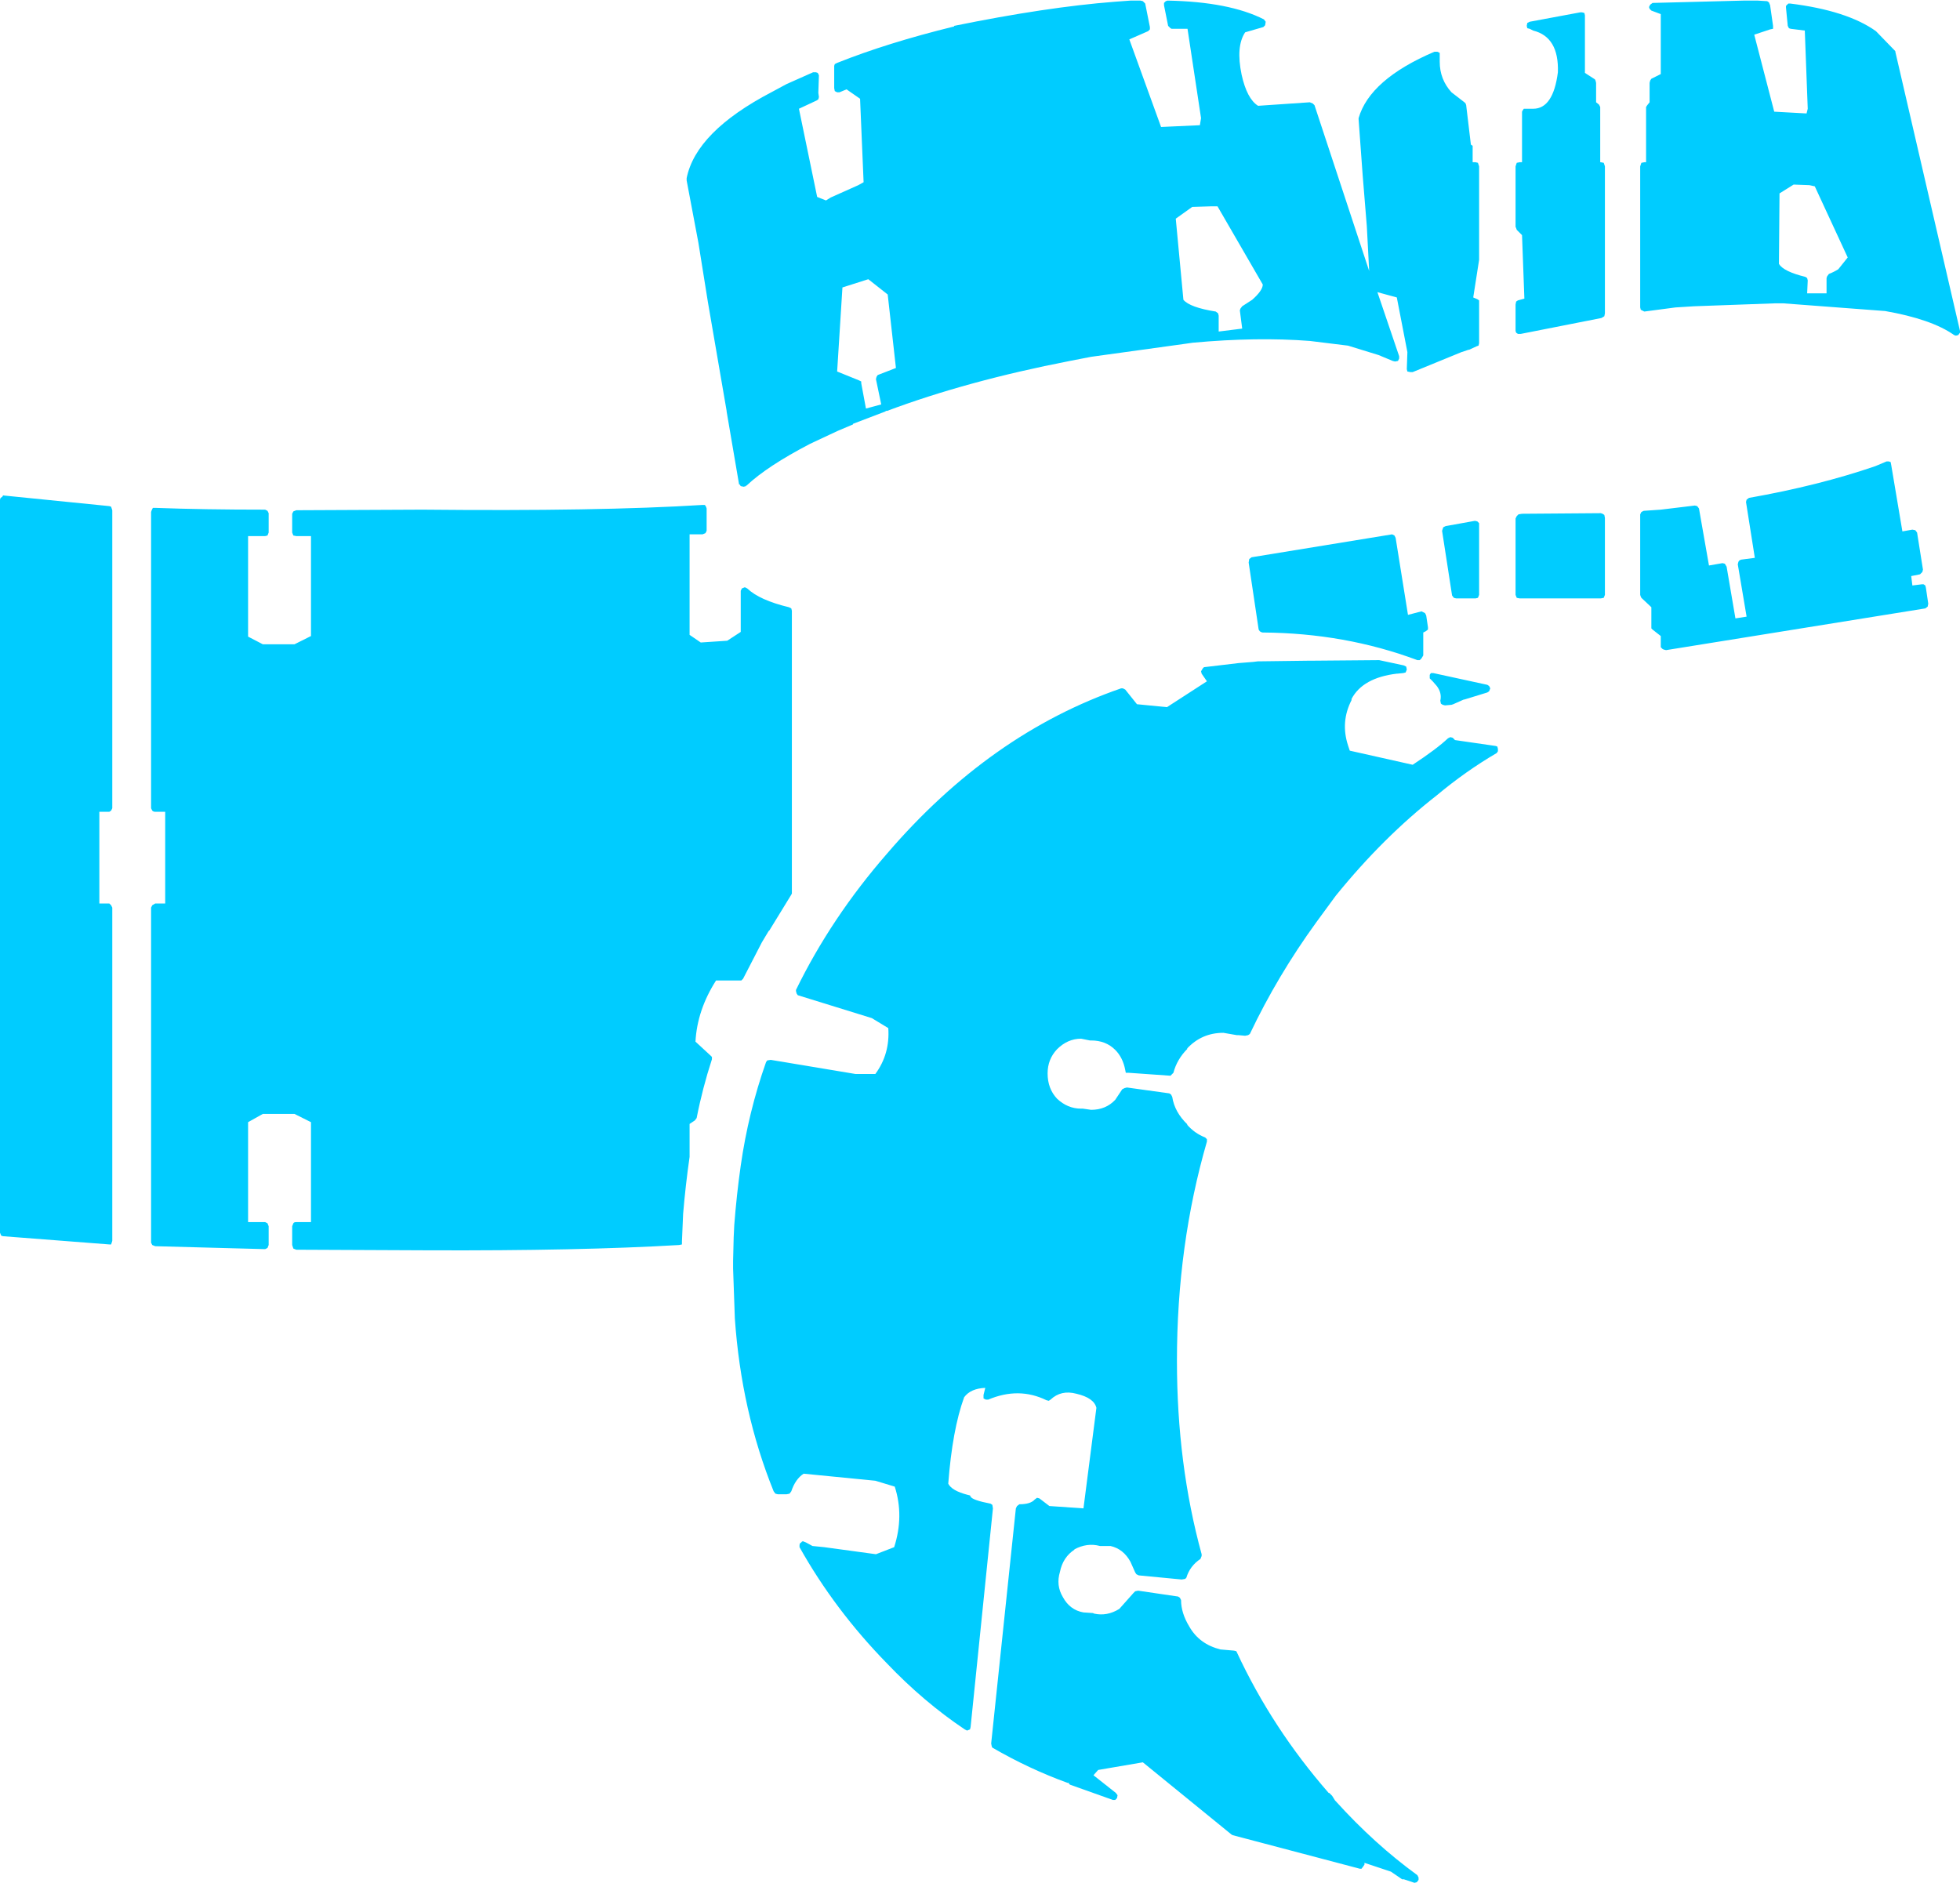 <?xml version="1.0" encoding="UTF-8" standalone="no"?>
<svg xmlns:xlink="http://www.w3.org/1999/xlink" height="160.15px" width="166.7px" xmlns="http://www.w3.org/2000/svg">
  <g transform="matrix(1.0, 0.0, 0.0, 1.0, 0.0, 80.1)">
    <path d="M125.8 -54.35 L125.8 -50.9 125.75 -50.7 125.6 -50.65 124.95 -50.35 124.9 -50.35 124.3 -50.15 120.15 -48.45 119.95 -48.45 119.7 -48.5 119.65 -48.7 119.7 -50.15 118.8 -54.8 117.15 -55.25 119.0 -49.8 119.0 -49.6 118.9 -49.4 118.65 -49.35 118.45 -49.4 117.25 -49.9 114.65 -50.7 111.4 -51.1 Q106.9 -51.45 101.45 -50.95 L100.75 -50.85 92.8 -49.75 91.0 -49.4 Q82.25 -47.7 75.45 -45.15 L75.35 -45.15 75.3 -45.1 72.55 -44.05 72.55 -44.0 71.25 -43.45 70.5 -43.1 68.9 -42.35 Q65.25 -40.45 63.5 -38.8 L63.45 -38.8 63.45 -38.75 63.25 -38.7 63.0 -38.75 62.9 -38.9 62.85 -38.9 62.85 -38.95 61.8 -45.1 61.8 -45.15 60.2 -54.45 59.4 -59.45 58.4 -64.75 58.4 -64.95 Q59.2 -68.9 65.6 -72.25 L66.9 -72.95 69.15 -73.95 69.4 -73.95 69.55 -73.9 69.65 -73.7 69.6 -72.2 69.65 -71.85 69.6 -71.65 69.45 -71.55 67.95 -70.85 69.5 -63.35 70.25 -63.05 70.65 -63.3 73.0 -64.35 73.45 -64.6 73.15 -71.7 72.0 -72.5 71.4 -72.25 71.2 -72.25 71.0 -72.35 70.95 -72.6 70.95 -74.5 71.0 -74.65 71.2 -74.75 Q75.45 -76.45 81.15 -77.85 L81.15 -77.9 Q89.0 -79.5 94.8 -79.95 L96.15 -80.05 97.0 -80.05 97.2 -80.0 97.4 -79.8 97.8 -77.8 97.8 -77.6 97.65 -77.45 96.05 -76.75 98.75 -69.3 102.05 -69.45 102.15 -70.05 101.0 -77.65 99.65 -77.65 99.55 -77.7 99.35 -77.9 99.0 -79.65 99.0 -79.85 99.15 -80.0 99.3 -80.05 Q104.55 -79.95 107.5 -78.45 L107.65 -78.25 107.6 -77.95 107.45 -77.8 105.9 -77.35 Q105.1 -76.15 105.6 -73.75 106.05 -71.7 107.0 -71.1 L111.4 -71.4 111.65 -71.3 111.8 -71.15 116.45 -57.05 116.25 -60.85 115.9 -65.15 115.55 -69.95 115.55 -70.05 Q116.5 -73.35 122.0 -75.7 L122.25 -75.7 122.45 -75.6 122.45 -75.35 122.45 -74.85 Q122.45 -73.35 123.45 -72.25 L124.55 -71.4 124.65 -71.3 124.7 -71.15 125.1 -67.8 125.25 -67.7 125.25 -67.45 125.25 -66.3 125.5 -66.3 125.7 -66.25 125.8 -65.95 125.8 -58.0 125.3 -54.8 125.65 -54.65 125.8 -54.55 125.8 -54.35 M73.25 -47.5 L73.65 -45.35 74.95 -45.7 74.5 -47.85 74.55 -48.05 74.65 -48.2 76.2 -48.8 75.5 -55.05 73.85 -56.35 71.65 -55.65 71.2 -48.5 73.05 -47.75 73.25 -47.65 73.25 -47.5 M13.2 -3.25 L14.05 -3.25 14.05 -11.05 13.2 -11.05 Q13.05 -11.05 12.95 -11.15 L12.85 -11.35 12.85 -36.55 12.9 -36.7 13.0 -36.9 13.25 -36.9 Q17.3 -36.75 22.55 -36.75 L22.75 -36.65 22.85 -36.45 22.85 -34.8 22.75 -34.55 22.55 -34.5 21.1 -34.5 21.1 -25.95 22.35 -25.3 25.05 -25.3 26.45 -26.0 26.45 -34.5 25.2 -34.5 24.95 -34.55 24.85 -34.8 24.85 -36.4 24.95 -36.6 25.2 -36.7 35.9 -36.75 Q50.95 -36.6 59.75 -37.15 L59.95 -37.15 60.05 -37.0 60.1 -36.85 60.1 -34.95 60.0 -34.75 59.75 -34.65 58.65 -34.65 58.65 -26.1 59.6 -25.45 61.85 -25.6 63.0 -26.35 63.0 -29.85 63.1 -30.05 63.35 -30.15 63.55 -30.05 Q64.6 -29.05 67.1 -28.45 L67.3 -28.35 67.35 -28.15 67.35 -4.1 67.3 -4.0 65.4 -0.9 65.4 -0.95 64.8 0.05 63.2 3.15 63.05 3.3 62.9 3.3 60.9 3.3 Q59.3 5.8 59.15 8.5 L60.45 9.7 60.55 9.8 60.55 10.0 Q59.75 12.45 59.25 15.0 L59.1 15.2 58.65 15.5 58.65 18.3 Q58.3 20.75 58.1 23.15 L58.0 25.5 58.0 25.75 57.75 25.8 Q49.3 26.3 36.4 26.25 L25.2 26.2 24.95 26.1 24.85 25.8 24.85 24.2 24.95 23.95 Q25.0 23.85 25.2 23.85 L26.45 23.85 26.45 15.35 25.05 14.65 22.35 14.65 21.1 15.35 21.1 23.85 22.55 23.85 22.75 23.95 22.85 24.2 22.85 25.8 22.75 26.05 22.55 26.15 13.2 25.9 12.95 25.8 12.85 25.6 12.85 -2.9 12.95 -3.1 13.2 -3.25 M0.35 -37.95 L9.3 -37.05 9.45 -37.0 9.55 -36.7 9.55 -11.35 9.45 -11.15 9.3 -11.05 8.45 -11.05 8.45 -3.25 9.3 -3.25 9.45 -3.1 9.55 -2.9 9.55 25.45 9.5 25.6 9.45 25.75 9.3 25.75 0.25 25.05 0.1 25.0 0.0 24.75 0.0 -37.6 0.05 -37.75 0.2 -37.85 Q0.25 -38.0 0.35 -37.95 M153.65 -70.45 L153.75 -70.85 153.5 -77.5 152.3 -77.65 152.15 -77.7 152.05 -77.9 151.9 -79.45 151.9 -79.6 152.1 -79.8 152.25 -79.8 Q157.1 -79.2 159.55 -77.45 L161.2 -75.75 161.2 -75.7 166.7 -51.95 166.7 -51.8 166.55 -51.6 166.35 -51.55 166.2 -51.6 Q164.3 -52.95 160.3 -53.65 L160.25 -53.65 151.65 -54.3 151.0 -54.3 144.1 -54.05 142.5 -53.95 139.85 -53.6 139.75 -53.65 139.55 -53.75 139.5 -53.95 139.5 -65.95 139.6 -66.25 139.85 -66.3 140.0 -66.3 140.0 -71.0 140.1 -71.15 140.3 -71.4 140.3 -73.05 140.35 -73.25 140.45 -73.4 141.25 -73.8 141.25 -78.9 140.45 -79.2 140.3 -79.35 140.25 -79.5 140.35 -79.7 140.55 -79.85 148.3 -80.05 149.5 -80.05 150.3 -80.0 150.45 -79.9 150.55 -79.65 150.8 -77.9 150.8 -77.65 150.55 -77.6 149.2 -77.15 150.9 -70.6 153.65 -70.45 M130.4 -77.5 L130.1 -77.65 129.9 -77.7 129.85 -77.9 129.9 -78.15 130.1 -78.25 134.4 -79.05 134.55 -79.05 134.75 -79.0 134.8 -78.8 134.8 -73.9 135.65 -73.35 135.7 -73.25 135.75 -73.05 135.75 -71.4 136.0 -71.2 136.1 -71.0 136.1 -66.3 136.15 -66.3 136.4 -66.25 136.5 -65.95 136.5 -53.45 136.45 -53.2 136.2 -53.05 129.35 -51.7 129.1 -51.7 128.95 -51.8 128.9 -51.95 128.9 -54.2 128.95 -54.45 129.1 -54.55 129.65 -54.7 129.45 -60.1 129.0 -60.55 128.95 -60.7 128.9 -60.8 128.9 -65.95 129.0 -66.25 129.25 -66.3 129.45 -66.3 129.45 -70.6 129.5 -70.7 129.6 -70.85 129.85 -70.85 130.4 -70.85 Q132.1 -70.85 132.5 -73.95 132.6 -76.95 130.4 -77.5 M151.35 -63.65 L151.3 -57.65 Q151.7 -57.0 153.55 -56.55 L153.7 -56.45 153.75 -56.25 153.7 -55.15 155.35 -55.15 155.35 -56.45 155.4 -56.6 155.55 -56.8 Q155.95 -56.95 156.35 -57.2 L157.15 -58.2 154.35 -64.25 153.9 -64.35 152.55 -64.4 151.35 -63.65 M103.0 -62.55 L101.4 -62.5 100.0 -61.5 100.65 -54.6 Q101.2 -53.95 103.4 -53.6 L103.6 -53.45 103.65 -53.25 103.65 -51.9 105.65 -52.15 105.45 -53.7 105.5 -53.85 105.65 -54.05 106.5 -54.6 Q107.4 -55.4 107.4 -55.9 L103.55 -62.55 103.0 -62.55 M118.7 -34.35 L119.75 -27.8 120.9 -28.1 121.2 -27.95 121.3 -27.75 121.45 -26.75 121.45 -26.55 121.25 -26.4 121.05 -26.3 121.05 -24.35 120.9 -24.1 120.75 -23.95 120.55 -23.95 Q114.4 -26.25 107.4 -26.3 107.3 -26.3 107.15 -26.4 L107.05 -26.55 106.2 -32.25 106.25 -32.55 106.45 -32.7 118.4 -34.65 118.6 -34.55 118.7 -34.35 M62.45 24.1 Q62.65 21.5 63.0 19.05 63.65 14.5 65.15 10.25 L65.25 10.1 65.55 10.05 72.75 11.25 74.45 11.25 Q75.7 9.55 75.55 7.35 L74.15 6.5 67.85 4.55 67.75 4.4 67.7 4.2 67.7 4.1 Q70.7 -2.05 75.45 -7.5 84.2 -17.7 95.35 -21.55 L95.5 -21.55 95.7 -21.45 96.7 -20.2 99.25 -19.95 102.65 -22.15 102.2 -22.8 102.15 -23.0 102.3 -23.25 102.4 -23.35 105.35 -23.7 106.6 -23.8 107.0 -23.85 107.3 -23.85 111.15 -23.9 111.35 -23.9 117.2 -23.95 117.3 -23.95 119.4 -23.5 119.6 -23.4 119.65 -23.15 119.55 -22.9 119.35 -22.85 118.85 -22.8 118.8 -22.8 Q115.9 -22.45 114.95 -20.65 L114.95 -20.55 Q114.0 -18.7 114.65 -16.7 L114.8 -16.25 120.15 -15.05 Q122.2 -16.4 123.15 -17.3 L123.35 -17.4 123.55 -17.35 123.75 -17.15 127.2 -16.65 127.35 -16.6 127.4 -16.4 127.4 -16.2 127.3 -16.05 Q124.65 -14.5 122.2 -12.45 117.65 -8.9 113.6 -3.9 L111.95 -1.65 Q108.65 2.9 106.3 7.85 L106.15 7.95 105.9 8.0 105.35 7.95 105.25 7.95 105.2 7.95 104.05 7.75 Q102.2 7.75 100.95 9.1 L101.0 9.1 Q100.1 10.0 99.8 11.15 L99.65 11.3 99.55 11.4 96.0 11.15 95.75 11.15 95.7 10.9 Q95.5 9.85 94.85 9.2 94.05 8.4 92.8 8.4 L92.7 8.4 91.95 8.25 Q90.8 8.25 89.9 9.15 89.1 10.0 89.1 11.2 89.1 12.5 89.9 13.35 90.8 14.2 91.95 14.2 L92.0 14.2 92.1 14.2 92.8 14.3 Q94.05 14.3 94.85 13.45 L95.45 12.55 95.65 12.45 95.85 12.4 99.45 12.9 99.6 13.0 99.7 13.2 Q99.9 14.5 101.0 15.55 L100.95 15.55 Q101.6 16.3 102.5 16.65 L102.65 16.8 102.65 17.0 Q100.1 25.8 100.1 35.65 100.1 44.45 102.2 52.1 L102.2 52.25 102.1 52.5 Q101.2 53.1 100.9 54.1 L100.8 54.2 100.5 54.25 96.85 53.9 96.65 53.8 96.55 53.65 96.15 52.75 Q95.55 51.65 94.45 51.4 L93.75 51.4 93.65 51.4 93.55 51.4 Q92.45 51.1 91.35 51.7 L91.4 51.7 Q90.4 52.35 90.15 53.6 89.8 54.75 90.4 55.75 91.0 56.85 92.15 57.05 L92.9 57.1 92.95 57.1 93.05 57.15 Q94.15 57.4 95.2 56.75 L96.4 55.4 96.55 55.25 96.8 55.2 100.2 55.7 100.35 55.8 100.45 56.0 Q100.45 57.1 101.15 58.25 102.0 59.75 103.8 60.2 L104.95 60.3 105.15 60.35 105.2 60.45 Q108.2 66.9 113.0 72.4 L113.05 72.4 113.3 72.65 113.55 73.05 113.6 73.1 Q116.9 76.75 120.55 79.4 L120.65 79.6 120.65 79.8 120.5 80.0 120.3 80.05 119.4 79.75 119.25 79.75 118.3 79.1 116.05 78.35 116.05 78.5 115.95 78.65 115.8 78.85 115.65 78.85 104.85 76.0 104.75 75.95 97.2 69.8 93.4 70.45 93.0 70.9 94.9 72.4 95.05 72.6 95.0 72.85 94.85 73.0 94.65 73.0 91.0 71.7 90.9 71.6 90.9 71.55 90.8 71.55 Q87.5 70.35 84.4 68.55 L84.35 68.45 84.3 68.2 86.4 48.2 86.5 48.0 86.7 47.85 Q87.65 47.85 88.0 47.45 L88.2 47.3 88.4 47.35 89.25 48.0 92.15 48.2 93.25 39.65 Q93.05 38.8 91.55 38.45 90.25 38.1 89.35 38.95 L89.2 39.05 89.0 39.0 Q86.65 37.85 84.05 38.95 L83.85 38.95 83.65 38.85 83.65 38.55 83.8 37.95 Q82.55 38.0 82.0 38.75 81.0 41.5 80.65 46.1 80.95 46.7 82.3 47.05 L82.5 47.1 82.55 47.2 Q82.7 47.5 84.25 47.8 L84.4 47.9 84.45 48.2 82.55 66.8 82.5 67.0 82.25 67.1 82.05 67.0 Q78.55 64.65 75.45 61.4 71.0 56.85 68.0 51.5 L68.0 51.35 Q68.0 51.15 68.15 51.1 68.2 51.0 68.3 51.0 L68.55 51.1 69.1 51.4 70.1 51.5 74.5 52.1 76.05 51.5 Q76.9 48.85 76.1 46.35 L74.45 45.85 68.35 45.25 Q67.65 45.7 67.3 46.75 L67.15 46.95 66.9 47.0 66.15 47.0 65.95 46.95 65.8 46.75 Q63.05 39.95 62.5 32.05 L62.35 27.8 62.35 27.15 62.4 25.15 62.45 24.1 M141.25 -36.75 L144.15 -37.1 144.35 -37.05 144.5 -36.85 145.35 -32.0 146.5 -32.2 146.7 -32.15 146.85 -31.9 147.6 -27.5 148.55 -27.65 147.8 -32.1 147.85 -32.3 Q147.9 -32.45 148.1 -32.5 L149.25 -32.65 148.5 -37.4 148.55 -37.6 148.75 -37.75 Q154.7 -38.8 159.5 -40.45 L160.45 -40.85 160.65 -40.85 160.8 -40.8 160.85 -40.55 161.8 -34.9 162.65 -35.05 162.9 -35.0 163.05 -34.8 163.55 -31.65 163.5 -31.45 163.3 -31.25 162.55 -31.1 162.65 -30.3 163.45 -30.4 163.6 -30.4 163.75 -30.3 163.8 -30.1 164.0 -28.75 163.95 -28.5 163.75 -28.35 141.7 -24.8 141.5 -24.85 141.4 -24.9 141.25 -25.05 141.25 -26.0 140.55 -26.55 140.45 -26.65 140.45 -26.8 140.45 -28.45 139.6 -29.25 139.55 -29.35 139.5 -29.5 139.5 -36.35 139.6 -36.55 139.8 -36.65 141.25 -36.75 M129.15 -36.35 L129.45 -36.4 129.55 -36.4 136.15 -36.45 136.3 -36.4 136.45 -36.3 136.5 -36.05 136.5 -29.5 136.4 -29.25 136.15 -29.2 129.25 -29.2 129.0 -29.25 128.9 -29.5 128.9 -36.0 129.0 -36.2 129.15 -36.35 M125.8 -35.4 L125.8 -29.5 125.7 -29.25 125.5 -29.2 123.85 -29.2 123.65 -29.25 123.5 -29.45 122.65 -34.95 122.75 -35.25 122.95 -35.35 125.45 -35.8 125.65 -35.75 125.8 -35.6 125.8 -35.4 M124.5 -20.6 L123.6 -20.2 123.45 -20.15 122.9 -20.1 122.7 -20.15 122.55 -20.25 122.5 -20.5 Q122.65 -21.15 122.2 -21.75 L121.85 -22.15 121.8 -22.2 121.75 -22.25 121.6 -22.4 121.6 -22.7 121.7 -22.85 121.9 -22.85 126.5 -21.85 126.65 -21.75 126.75 -21.55 126.65 -21.3 126.5 -21.2 124.55 -20.6 124.5 -20.6" fill="#00ccff" fill-rule="evenodd" stroke="none"/>
  </g>
</svg>
